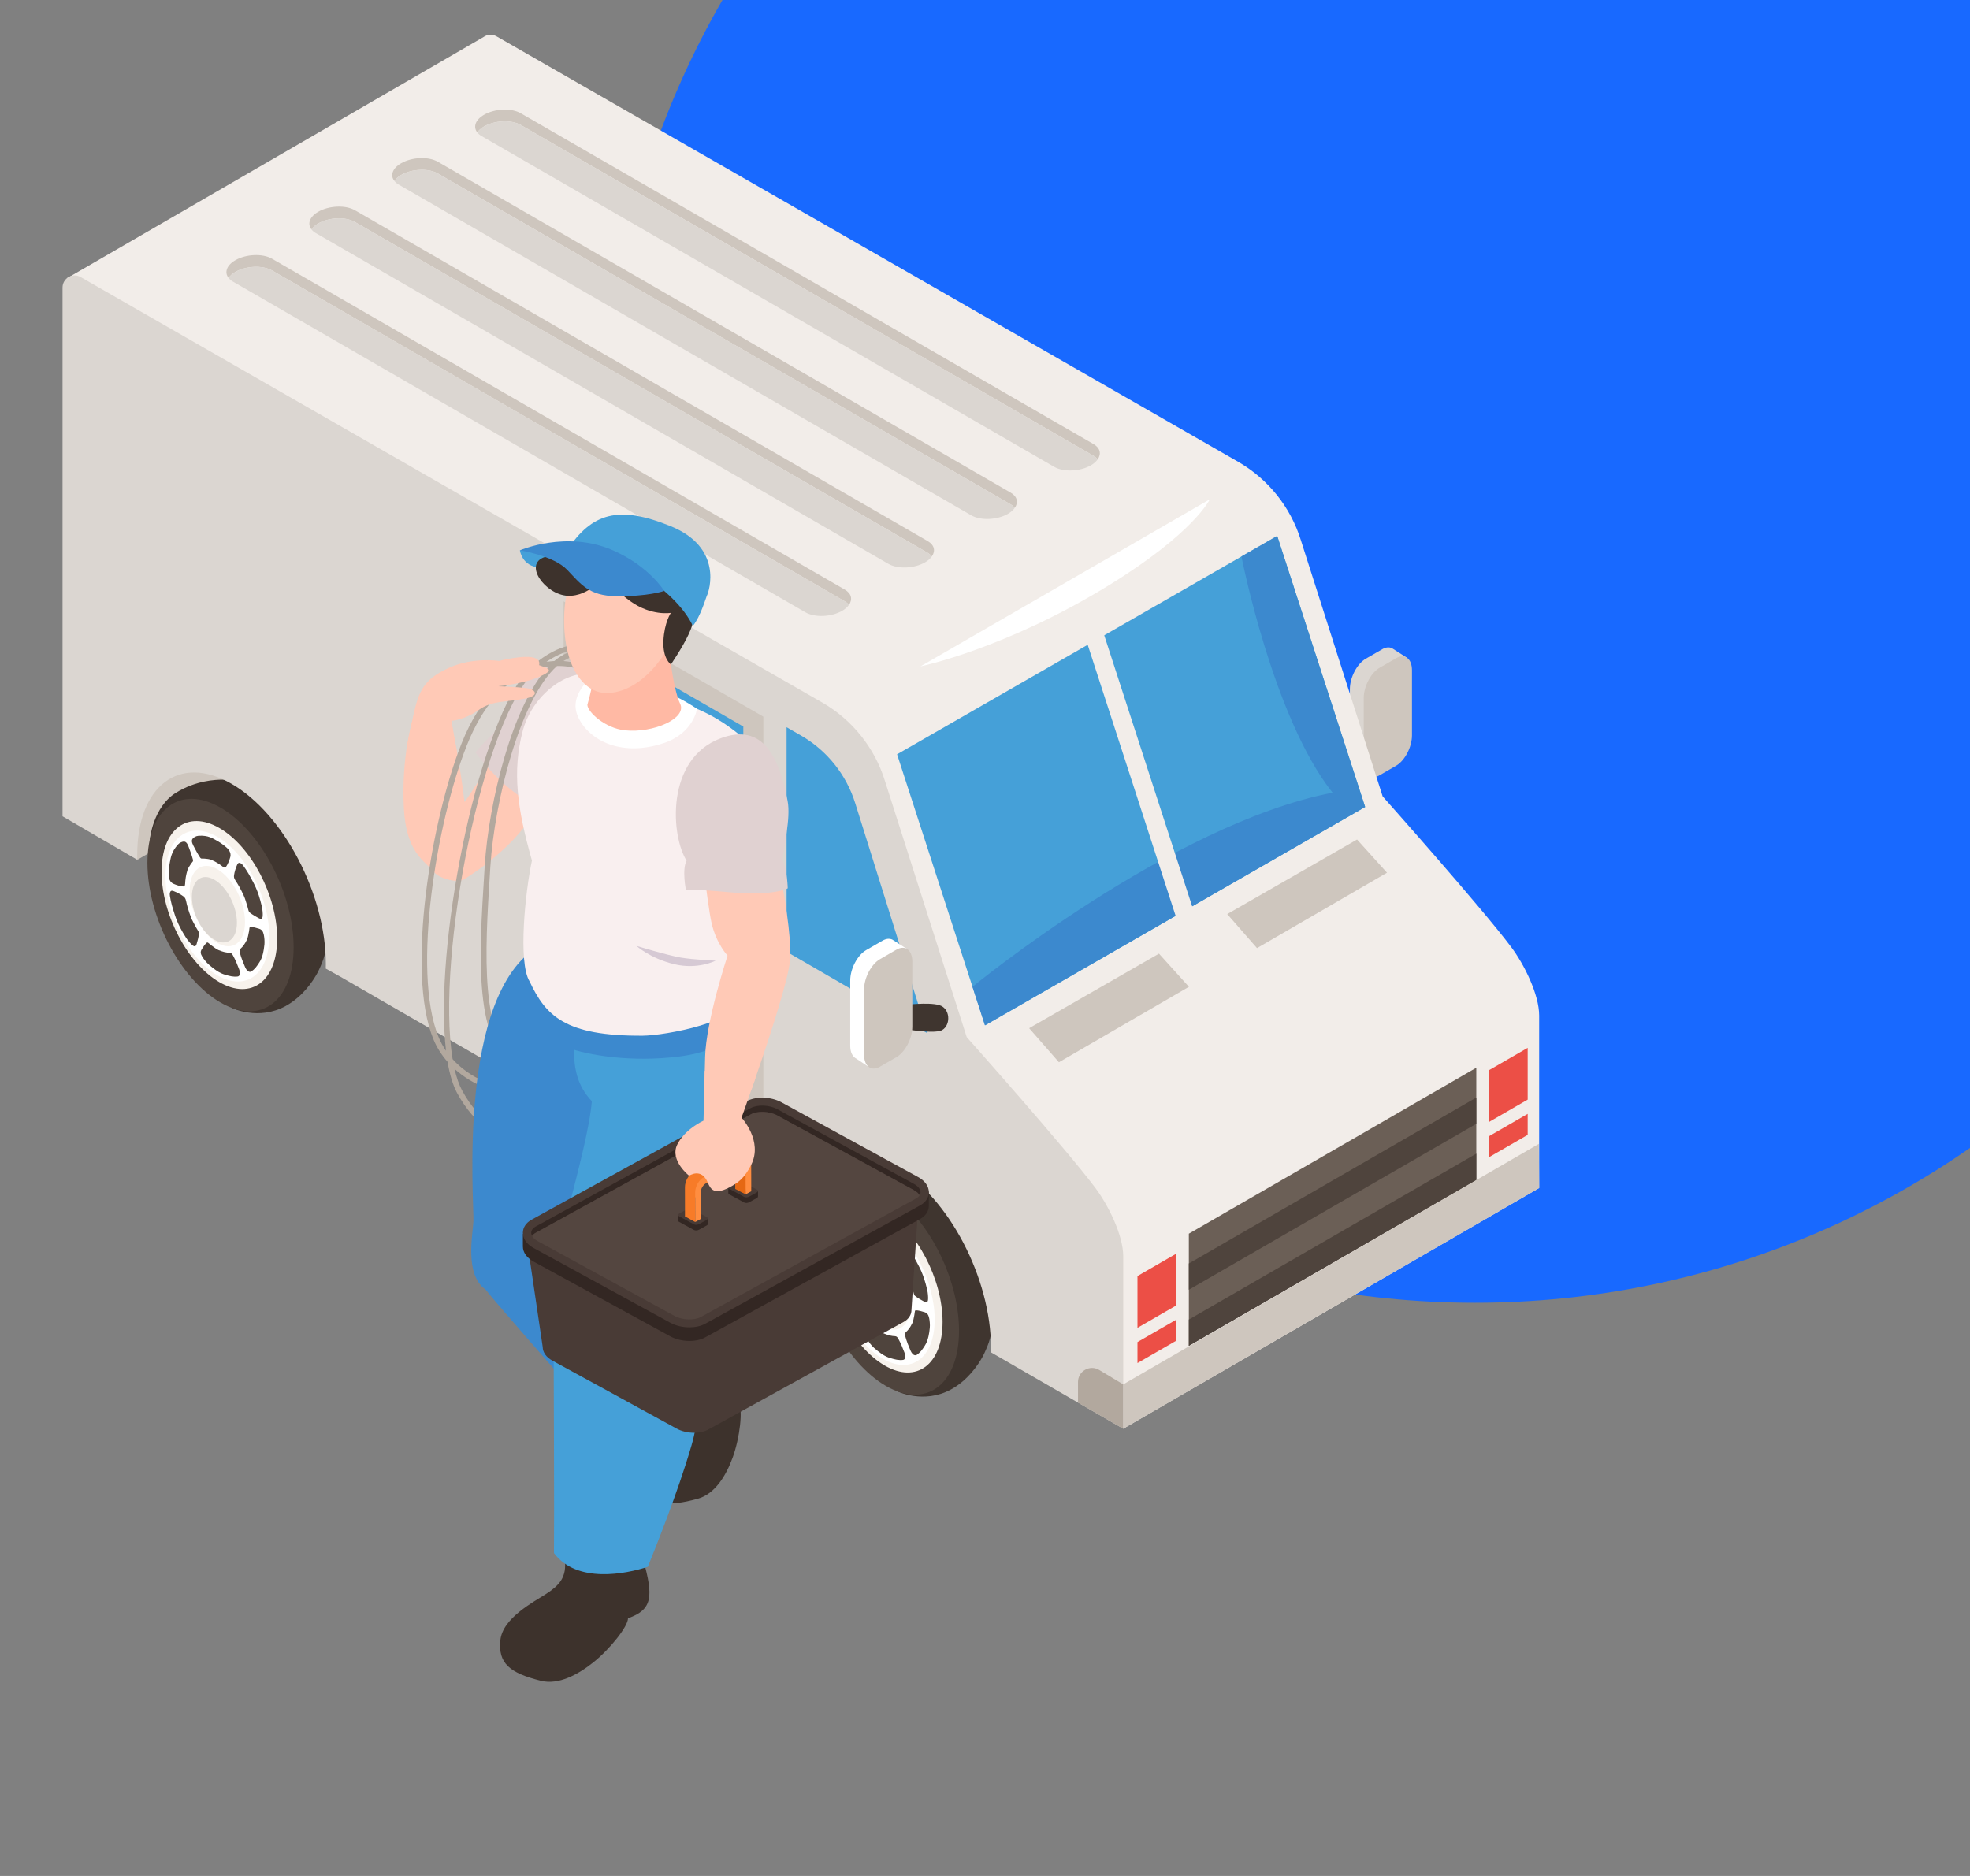 <svg width="1134" height="1080" viewBox="0 0 1134 1080" fill="none" xmlns="http://www.w3.org/2000/svg">
<rect x="0" y="0" width="1134" height="1080" fill="#808080" stroke="none"/>
<g clip-path="url(#clip0_163_181)">
<path d="M849 750C1125.14 750 1349 526.142 1349 250C1349 -26.142 1125.14 -250 849 -250C572.858 -250 349 -26.142 349 250C349 526.142 572.858 750 849 750Z" fill="#1869FF"/>
<path d="M453.002 645.854L461.791 715.829L536.855 672.385L453.002 645.854Z" fill="#CEC6BE"/>
<path d="M571.75 755.102C571.75 724.11 552.905 688.113 529.666 674.694C523.791 671.299 516.815 669.562 511.279 669.573C506.934 669.584 495.83 670.005 484.311 677.123C471.067 685.312 469.287 703.901 469.287 703.901L516.564 801.019C516.564 801.019 531.789 808.487 547.435 799.927C557.169 794.593 563.043 785.788 565.718 780.907C566.891 778.767 568.671 774.455 569.201 772.833C570.844 767.794 571.75 761.855 571.75 755.102Z" fill="#3F352F"/>
<path d="M467.879 717.494C467.879 748.485 486.724 784.483 509.963 797.902C533.208 811.32 552.048 797.077 552.048 766.086C552.048 735.094 533.208 699.097 509.963 685.678C486.718 672.265 467.879 686.508 467.879 717.494Z" fill="#4F443D"/>
<path d="M476.019 722.576C476.019 747.082 490.922 775.552 509.303 786.164C527.684 796.777 542.582 785.515 542.582 761.003C542.582 736.492 527.684 708.022 509.303 697.41C490.917 686.808 476.019 698.07 476.019 722.576Z" fill="#F7F2EC"/>
<path d="M508.14 702.508C524.649 712.04 538.034 737.611 538.034 759.622C538.034 781.633 524.649 791.755 508.14 782.223C491.632 772.691 478.246 747.121 478.246 725.109C478.246 703.093 491.632 692.977 508.14 702.508ZM514.62 709.889C513.889 708.83 510.657 706.253 508.293 704.96C505.727 703.551 502.992 701.471 497.222 701.903C495.977 701.995 494.705 702.732 494.088 703.387C493.155 704.381 493.34 705.62 494.389 707.646C495.377 709.562 496.812 712.319 498.172 714.344C498.849 715.354 499.264 714.895 500.661 715.021C502.064 715.152 503.587 715.261 504.685 715.736C507.409 716.904 509.418 718.187 511.328 719.727C512.289 720.502 512.764 720.245 513.152 719.699C514.183 718.247 514.959 716.244 515.559 714.257C515.925 713.056 515.843 711.663 514.62 709.889ZM492.221 733.173C492.221 744.899 499.351 758.519 508.14 763.591C516.935 768.668 524.064 763.28 524.064 751.553C524.064 739.827 516.935 726.212 508.14 721.135C499.345 716.064 492.221 721.452 492.221 733.173ZM533.684 742.387C531.483 733.063 529.251 729.608 527.444 726.141C525.773 722.942 523.076 718.908 522.219 718.193C520.784 717.003 520.025 717.456 519.55 718.542C518.764 720.327 518.054 722.402 517.732 724.645C517.612 725.486 517.677 726.338 518.485 727.539C520.09 729.924 521.602 732.567 523.349 736.382C524.054 737.922 524.752 740.28 525.413 742.448C526.068 744.615 526.002 745.456 526.81 746.105C528.437 747.41 530.474 748.524 531.887 749.282C533.383 750.085 534.104 749.861 534.229 747.967C534.311 746.722 534.164 744.402 533.684 742.387ZM527.04 780.241C527.837 780.23 530.048 778.281 531.292 776.322C532.646 774.198 534.453 772.457 535.228 764.399C535.398 762.657 535.163 760.299 534.863 758.891C534.41 756.751 533.596 755.872 532.133 755.419C530.746 754.987 528.754 754.392 527.231 754.359C526.472 754.343 526.685 755.304 526.346 757.051C526.008 758.798 525.664 760.708 525.167 761.74C523.939 764.29 522.765 765.791 521.45 766.937C520.789 767.516 520.86 768.368 521.133 769.378C521.859 772.063 522.973 774.913 524.119 777.523C524.812 779.095 525.708 780.252 527.04 780.241ZM499.509 771.621C500.284 772.866 501.769 774.771 503.123 775.967C509.385 781.502 511.967 781.677 514.473 782.419C516.787 783.102 519.817 783.184 520.418 782.692C521.428 781.874 521.28 780.449 520.68 778.833C519.697 776.169 518.523 773.341 517.17 770.879C516.662 769.956 516.111 769.268 515.215 769.252C513.425 769.214 511.487 768.832 508.768 767.691C507.671 767.232 506.06 766.015 504.575 764.923C503.096 763.831 502.572 762.974 502.02 763.46C500.907 764.437 499.837 766.129 499.1 767.319C498.33 768.575 498.341 769.738 499.509 771.621ZM482.766 744.615C483.978 748.327 484.879 752.329 490.016 760.446C491.124 762.204 492.685 763.946 493.635 764.77C495.082 766.02 495.753 765.671 496.234 764.06C496.687 762.537 497.326 760.326 497.538 758.268C497.648 757.242 496.993 756.691 495.901 754.703C494.809 752.711 493.608 750.56 493.002 748.977C491.501 745.057 490.671 742.136 490.092 739.33C489.803 737.922 489.235 737.272 488.547 736.765C486.713 735.405 484.72 734.439 482.886 733.729C481.772 733.298 480.91 733.506 480.752 735.351C480.659 736.453 481.652 741.187 482.766 744.615ZM482.853 729.515C484.693 730.312 486.658 730.962 488.383 731.065C489.033 731.103 489.519 730.885 489.568 729.613C489.672 727.086 490.021 724.645 490.906 721.703C491.266 720.518 492.156 719.219 492.964 718.007C493.766 716.795 494.367 716.757 494.061 715.567C493.45 713.176 492.352 710.244 491.583 708.224C490.769 706.084 489.983 705.14 488.656 705.254C487.783 705.331 486.429 705.882 485.561 706.827C481.543 711.199 481.314 714.737 480.702 717.701C480.135 720.436 479.949 724.689 480.255 725.955C480.768 728.074 481.734 729.034 482.853 729.515Z" fill="white"/>
<path d="M506.447 727.194C513.604 731.327 519.413 742.415 519.413 751.963C519.413 761.511 513.61 765.894 506.447 761.762C499.285 757.629 493.482 746.536 493.482 736.994C493.482 727.446 499.29 723.056 506.447 727.194Z" fill="#DBD6D1"/>
<path d="M531.887 749.288C530.473 748.529 528.436 747.415 526.81 746.111C526.002 745.461 526.067 744.615 525.412 742.453C524.757 740.286 524.058 737.927 523.348 736.388C521.596 732.572 520.084 729.93 518.484 727.544C517.676 726.343 517.611 725.492 517.731 724.651C518.053 722.407 518.768 720.333 519.549 718.548C520.024 717.461 520.783 717.008 522.218 718.198C523.076 718.913 525.772 722.948 527.443 726.147C529.25 729.613 531.483 733.069 533.683 742.393C534.158 744.408 534.31 746.728 534.229 747.978C534.103 749.867 533.382 750.085 531.887 749.288Z" fill="#4F443D"/>
<path d="M513.152 719.71C512.764 720.256 512.295 720.507 511.328 719.738C509.412 718.204 507.403 716.915 504.685 715.747C503.587 715.272 502.07 715.163 500.661 715.032C499.258 714.906 498.849 715.365 498.172 714.355C496.813 712.33 495.377 709.573 494.389 707.657C493.346 705.626 493.155 704.392 494.088 703.398C494.705 702.743 495.972 702.006 497.222 701.914C502.998 701.482 505.733 703.562 508.293 704.971C510.657 706.27 513.889 708.847 514.62 709.9C515.843 711.669 515.925 713.067 515.559 714.273C514.959 716.255 514.184 718.253 513.152 719.71Z" fill="#4F443D"/>
<path d="M480.703 717.701C481.314 714.737 481.543 711.199 485.561 706.826C486.429 705.882 487.783 705.331 488.657 705.254C489.983 705.14 490.769 706.084 491.583 708.224C492.352 710.249 493.45 713.175 494.061 715.567C494.367 716.762 493.766 716.8 492.964 718.007C492.161 719.219 491.266 720.518 490.906 721.703C490.016 724.64 489.672 727.085 489.568 729.613C489.519 730.885 489.033 731.098 488.384 731.065C486.659 730.961 484.699 730.312 482.854 729.515C481.734 729.034 480.768 728.073 480.255 725.955C479.949 724.689 480.135 720.436 480.703 717.701Z" fill="#4F443D"/>
<path d="M482.891 733.729C484.726 734.439 486.718 735.405 488.552 736.764C489.24 737.272 489.808 737.922 490.097 739.33C490.676 742.136 491.506 745.057 493.007 748.977C493.613 750.56 494.814 752.711 495.906 754.703C496.998 756.69 497.647 757.242 497.544 758.268C497.331 760.326 496.692 762.543 496.239 764.06C495.759 765.671 495.087 766.02 493.64 764.77C492.685 763.946 491.129 762.204 490.021 760.446C484.884 752.329 483.983 748.327 482.771 744.615C481.652 741.192 480.664 736.453 480.757 735.351C480.91 733.505 481.778 733.298 482.891 733.729Z" fill="#4F443D"/>
<path d="M502.02 763.46C502.577 762.974 503.095 763.826 504.575 764.923C506.059 766.02 507.664 767.232 508.767 767.691C511.486 768.826 513.424 769.214 515.214 769.252C516.115 769.268 516.667 769.956 517.169 770.879C518.523 773.341 519.696 776.169 520.679 778.833C521.274 780.449 521.427 781.873 520.417 782.692C519.817 783.184 516.787 783.107 514.472 782.419C511.961 781.677 509.384 781.508 503.122 775.967C501.769 774.771 500.284 772.86 499.508 771.621C498.34 769.738 498.329 768.575 499.105 767.314C499.836 766.129 500.906 764.437 502.02 763.46Z" fill="#4F443D"/>
<path d="M521.449 766.932C522.765 765.785 523.938 764.284 525.167 761.735C525.664 760.703 526.013 758.792 526.346 757.045C526.684 755.298 526.466 754.338 527.23 754.354C528.753 754.387 530.746 754.982 532.133 755.413C533.601 755.866 534.409 756.74 534.862 758.885C535.162 760.299 535.397 762.652 535.228 764.393C534.447 772.451 532.64 774.187 531.292 776.316C530.047 778.276 527.836 780.225 527.039 780.236C525.707 780.252 524.812 779.095 524.119 777.512C522.978 774.908 521.864 772.058 521.132 769.367C520.865 768.368 520.789 767.511 521.449 766.932Z" fill="#4F443D"/>
<path d="M69.984 425.113L79.035 494.99L153.836 451.65L69.984 425.113Z" fill="#CEC6BE"/>
<path d="M188.731 534.367C188.731 503.375 169.886 467.378 146.646 453.959C140.772 450.564 133.795 448.828 128.26 448.839C123.914 448.849 112.81 449.27 101.291 456.389C88.047 464.572 86.268 483.166 86.268 483.166L133.544 580.284C133.544 580.284 148.77 587.752 164.416 579.192C174.149 573.858 180.023 565.053 182.698 560.178C183.872 558.038 185.652 553.725 186.181 552.104C187.824 547.06 188.731 541.12 188.731 534.367Z" fill="#3F352F"/>
<path d="M84.859 496.759C84.859 527.751 103.699 563.748 126.944 577.167C150.189 590.585 169.028 576.342 169.028 545.351C169.028 514.359 150.189 478.362 126.944 464.943C103.699 451.53 84.859 465.773 84.859 496.759Z" fill="#4F443D"/>
<path d="M92.999 501.841C92.999 526.347 107.897 554.817 126.283 565.43C144.664 576.042 159.562 564.78 159.562 540.268C159.562 515.762 144.664 487.287 126.283 476.675C107.897 466.073 92.999 477.335 92.999 501.841Z" fill="#F7F2EC"/>
<path d="M125.12 481.774C141.628 491.305 155.014 516.876 155.014 538.887C155.014 560.898 141.628 571.02 125.12 561.488C108.611 551.956 95.226 526.386 95.226 504.374C95.226 482.358 108.611 472.242 125.12 481.774ZM131.6 489.154C130.868 488.095 127.637 485.519 125.273 484.219C122.707 482.811 119.972 480.731 114.202 481.162C112.951 481.255 111.685 481.992 111.068 482.647C110.135 483.641 110.32 484.88 111.368 486.905C112.356 488.821 113.792 491.578 115.157 493.604C115.834 494.613 116.249 494.155 117.652 494.286C119.055 494.417 120.572 494.526 121.675 495.001C124.399 496.169 126.408 497.458 128.319 498.992C129.28 499.767 129.755 499.51 130.142 498.964C131.174 497.512 131.949 495.509 132.55 493.522C132.905 492.321 132.823 490.929 131.6 489.154ZM109.201 512.438C109.201 524.164 116.331 537.784 125.12 542.856C133.915 547.933 141.039 542.545 141.039 530.824C141.039 519.098 133.909 505.477 125.12 500.4C116.325 495.323 109.201 500.711 109.201 512.438ZM150.669 521.647C148.469 512.323 146.236 508.867 144.429 505.401C142.758 502.202 140.062 498.167 139.204 497.452C137.769 496.262 137.01 496.715 136.535 497.802C135.749 499.587 135.039 501.661 134.717 503.905C134.597 504.746 134.662 505.597 135.47 506.798C137.07 509.184 138.588 511.826 140.335 515.642C141.039 517.182 141.738 519.54 142.393 521.707C143.048 523.869 142.982 524.715 143.79 525.365C145.417 526.67 147.453 527.783 148.867 528.542C150.363 529.345 151.084 529.121 151.209 527.226C151.291 525.987 151.144 523.667 150.669 521.647ZM144.019 559.501C144.816 559.49 147.027 557.541 148.272 555.581C149.626 553.458 151.433 551.716 152.214 543.658C152.383 541.917 152.148 539.559 151.848 538.15C151.395 536.01 150.581 535.131 149.118 534.678C147.732 534.247 145.734 533.652 144.216 533.619C143.457 533.603 143.67 534.563 143.332 536.31C142.993 538.057 142.649 539.968 142.152 541C140.924 543.549 139.75 545.05 138.435 546.197C137.774 546.776 137.845 547.627 138.118 548.637C138.844 551.323 139.958 554.173 141.104 556.777C141.798 558.36 142.687 559.517 144.019 559.501ZM116.489 550.886C117.264 552.131 118.749 554.036 120.103 555.232C126.365 560.767 128.947 560.942 131.452 561.685C133.767 562.372 136.797 562.449 137.397 561.957C138.407 561.133 138.255 559.714 137.66 558.098C136.677 555.434 135.503 552.606 134.149 550.144C133.642 549.221 133.09 548.533 132.189 548.517C130.399 548.479 128.461 548.097 125.742 546.956C124.645 546.497 123.034 545.28 121.55 544.188C120.07 543.096 119.546 542.239 118.995 542.725C117.881 543.702 116.806 545.394 116.074 546.585C115.31 547.84 115.321 549.003 116.489 550.886ZM99.751 523.88C100.963 527.592 101.864 531.594 107.001 539.711C108.109 541.469 109.67 543.211 110.626 544.035C112.073 545.285 112.744 544.936 113.224 543.325C113.678 541.802 114.316 539.591 114.529 537.533C114.633 536.507 113.983 535.956 112.891 533.968C111.8 531.981 110.599 529.825 109.993 528.242C108.491 524.322 107.662 521.401 107.083 518.595C106.794 517.187 106.226 516.537 105.538 516.03C103.698 514.67 101.711 513.704 99.877 512.994C98.763 512.563 97.901 512.771 97.742 514.616C97.644 515.719 98.632 520.452 99.751 523.88ZM99.833 508.78C101.673 509.577 103.638 510.227 105.363 510.33C106.013 510.369 106.499 510.15 106.548 508.878C106.652 506.351 107.001 503.91 107.885 500.968C108.246 499.783 109.135 498.484 109.943 497.272C110.746 496.06 111.346 496.022 111.041 494.832C110.429 492.441 109.332 489.515 108.562 487.489C107.749 485.349 106.963 484.405 105.636 484.519C104.763 484.596 103.409 485.147 102.541 486.086C98.523 490.459 98.294 493.997 97.682 496.961C97.115 499.696 96.929 503.949 97.235 505.215C97.748 507.339 98.719 508.3 99.833 508.78Z" fill="white"/>
<path d="M123.428 506.46C130.59 510.592 136.393 521.68 136.393 531.228C136.393 540.776 130.59 545.16 123.428 541.027C116.271 536.894 110.462 525.802 110.462 516.259C110.468 506.711 116.271 502.322 123.428 506.46Z" fill="#DBD6D1"/>
<path d="M148.873 528.548C147.459 527.789 145.423 526.675 143.796 525.37C142.988 524.721 143.054 523.875 142.399 521.713C141.744 519.545 141.045 517.187 140.341 515.648C138.588 511.832 137.076 509.189 135.477 506.804C134.669 505.603 134.603 504.751 134.723 503.91C135.045 501.667 135.76 499.592 136.541 497.807C137.016 496.721 137.775 496.268 139.211 497.458C140.068 498.173 142.765 502.207 144.435 505.406C146.242 508.873 148.475 512.328 150.675 521.653C151.15 523.667 151.303 525.987 151.221 527.237C151.084 529.132 150.364 529.35 148.873 528.548Z" fill="#4F443D"/>
<path d="M130.13 498.975C129.743 499.521 129.273 499.772 128.307 499.003C126.391 497.469 124.382 496.18 121.663 495.012C120.566 494.542 119.048 494.428 117.64 494.297C116.237 494.171 115.827 494.624 115.145 493.614C113.786 491.589 112.345 488.832 111.356 486.916C110.314 484.891 110.123 483.651 111.056 482.658C111.673 482.003 112.94 481.266 114.19 481.173C119.966 480.742 122.701 482.822 125.261 484.23C127.625 485.529 130.857 488.106 131.588 489.165C132.811 490.934 132.893 492.326 132.527 493.538C131.943 495.52 131.162 497.518 130.13 498.975Z" fill="#4F443D"/>
<path d="M97.682 496.966C98.294 494.002 98.523 490.464 102.541 486.092C103.409 485.147 104.763 484.601 105.636 484.525C106.963 484.41 107.749 485.355 108.562 487.495C109.332 489.52 110.43 492.446 111.041 494.837C111.347 496.033 110.746 496.071 109.944 497.277C109.136 498.489 108.246 499.789 107.886 500.973C106.996 503.91 106.652 506.356 106.548 508.883C106.493 510.15 106.008 510.368 105.363 510.336C103.638 510.232 101.678 509.582 99.833 508.785C98.714 508.305 97.748 507.344 97.235 505.226C96.929 503.954 97.115 499.701 97.682 496.966Z" fill="#4F443D"/>
<path d="M99.872 512.994C101.706 513.704 103.699 514.67 105.533 516.03C106.221 516.537 106.789 517.187 107.078 518.596C107.657 521.402 108.486 524.322 109.988 528.242C110.594 529.825 111.795 531.976 112.886 533.968C113.978 535.956 114.628 536.507 114.524 537.533C114.311 539.591 113.673 541.808 113.219 543.325C112.739 544.936 112.068 545.285 110.621 544.035C109.666 543.211 108.11 541.469 106.996 539.711C101.859 531.594 100.958 527.592 99.746 523.88C98.633 520.457 97.639 515.719 97.732 514.616C97.896 512.771 98.758 512.563 99.872 512.994Z" fill="#4F443D"/>
<path d="M119.005 542.725C119.562 542.239 120.08 543.091 121.56 544.188C123.045 545.285 124.655 546.497 125.752 546.956C128.471 548.097 130.409 548.484 132.2 548.517C133.1 548.533 133.652 549.221 134.16 550.144C135.513 552.606 136.687 555.434 137.67 558.098C138.265 559.714 138.418 561.139 137.408 561.957C136.802 562.449 133.777 562.372 131.463 561.685C128.952 560.942 126.375 560.767 120.113 555.232C118.759 554.036 117.274 552.126 116.499 550.886C115.331 549.003 115.32 547.84 116.095 546.585C116.816 545.394 117.891 543.702 119.005 542.725Z" fill="#4F443D"/>
<path d="M138.435 546.197C139.75 545.051 140.924 543.549 142.152 541C142.649 539.968 142.998 538.057 143.331 536.31C143.67 534.569 143.452 533.603 144.216 533.619C145.733 533.652 147.731 534.247 149.118 534.678C150.581 535.131 151.395 536.005 151.848 538.15C152.148 539.559 152.383 541.917 152.213 543.658C151.433 551.716 149.626 553.452 148.272 555.581C147.027 557.541 144.816 559.49 144.019 559.501C142.687 559.517 141.792 558.36 141.099 556.777C139.952 554.173 138.839 551.323 138.112 548.637C137.845 547.633 137.774 546.776 138.435 546.197Z" fill="#4F443D"/>
<path d="M809.844 378.672C809.844 378.672 801.683 373.344 801.29 373.164L801.279 373.158C799.723 372.427 797.785 372.525 795.661 373.753L786.19 379.223C781.156 382.128 777.035 390 777.035 396.714V434.197C777.035 438.057 778.421 440.672 780.539 441.692L780.534 441.703L787.735 446.507L790.257 438.772L795.661 435.655C800.695 432.745 804.816 424.878 804.816 418.163V394.105L809.844 378.672Z" fill="#DBD6D1"/>
<path d="M803.626 440.846L794.154 446.316C789.121 449.221 784.999 446.109 784.999 439.394V401.912C784.999 395.197 789.121 387.33 794.154 384.421L803.626 378.95C808.659 376.046 812.781 379.158 812.781 385.873V423.355C812.781 430.07 808.659 437.942 803.626 440.846Z" fill="#CEC6BE"/>
<path d="M870.01 545.383C852.918 522.515 795.903 458.485 795.903 458.485L748.834 311.017C742.922 291.921 729.994 275.773 712.662 265.826L285.855 20.934C283.354 19.498 280.526 19.81 278.441 21.24L278.446 21.251L38.43 160.263L547.866 678.079L646.568 822.511L885.995 683.937V584.673C886 572.494 877.309 555.144 870.01 545.383Z" fill="#F2EDE9"/>
<path d="M516.384 434.246L566.996 590.296L785.82 464.577L735.208 308.528L516.384 434.246Z" fill="#45A0D8"/>
<path d="M767.077 456.334C673.628 474.54 559.799 568.099 559.799 568.099L567 590.296L785.824 464.577L735.212 308.528L714.626 320.352C714.626 320.352 732.712 413.147 767.077 456.334Z" fill="#3C89CE"/>
<path d="M687.402 525.337L634.601 362.54L625.075 367.972L677.734 530.333L687.402 525.337Z" fill="#F2EDE9"/>
<path d="M646.573 796.995L885.803 658.535L886 683.942L646.573 822.517V796.995Z" fill="#CEC6BE"/>
<path d="M684.339 710.239V774.81L849.812 679.274V614.704L684.339 710.239Z" fill="#6B5F56"/>
<path d="M857.029 645.974L879.384 633.063V603.256L857.029 616.167V645.974Z" fill="#EC4F46"/>
<path d="M857.029 666.26L879.384 653.355V641.263L857.029 654.168V666.26Z" fill="#EC4F46"/>
<path d="M654.772 764.443L677.127 751.532V721.725L654.772 734.636V764.443Z" fill="#EC4F46"/>
<path d="M654.772 784.729L677.127 771.823V759.731L654.772 772.637V784.729Z" fill="#EC4F46"/>
<path d="M849.812 646.989L684.339 742.524V727.402L849.812 631.862V646.989Z" fill="#4F443D"/>
<path d="M849.812 679.274L684.339 774.809V759.688L849.812 664.153V679.274Z" fill="#4F443D"/>
<path d="M706.428 526.238L781.163 483.313L798.409 502.42L723.575 545.837L706.428 526.238Z" fill="#CEC6BE"/>
<path d="M592.408 591.934L667.143 549.014L684.394 568.115L609.555 611.537L592.408 591.934Z" fill="#CEC6BE"/>
<path d="M646.573 822.517V723.259C646.573 711.074 637.882 693.725 630.583 683.959C613.49 661.09 556.475 597.06 556.475 597.06L509.406 449.587C503.494 430.49 490.567 414.342 473.228 404.396L46.427 159.509C41.787 156.851 36 160.197 36 165.547V469.944L79.029 494.99C79.002 494.079 78.991 493.172 78.991 492.266C78.991 452.283 103.3 433.908 133.282 451.224C163.269 468.535 187.573 514.982 187.573 554.959C187.573 555.865 187.562 556.76 187.535 557.645L195.516 562.061L461.906 715.889C461.906 715.889 461.862 714.071 461.862 713.165C461.862 673.182 486.172 654.807 516.154 672.123C546.141 689.434 570.445 735.881 570.445 775.858C570.445 776.764 570.434 777.659 570.407 778.544L646.573 822.517Z" fill="#DBD6D1"/>
<path d="M632.75 788.703C627.378 785.477 620.538 789.347 620.538 795.62V807.488L646.567 822.522V797.001L632.75 788.703Z" fill="#B2A89E"/>
<path d="M324.428 346.201V636.497L439.404 702.885V412.579L324.428 346.201Z" fill="#CEC6BE"/>
<path d="M278.626 72.823C284.855 69.226 294.371 68.833 299.764 71.945L629.491 262.425C630.528 263.026 631.271 263.73 631.86 264.472C634.055 261.366 633.362 257.91 629.491 255.678L299.764 65.197C294.371 62.08 284.855 62.478 278.626 66.076C273.593 68.98 272.25 73.107 274.739 76.236C275.602 75.013 276.868 73.839 278.626 72.823Z" fill="#CEC6BE"/>
<path d="M277.11 78.277L606.837 268.758C612.23 271.875 621.746 271.476 627.975 267.884C629.732 266.869 630.999 265.695 631.861 264.478C631.272 263.735 630.529 263.031 629.492 262.431L299.765 71.95C294.372 68.833 284.856 69.231 278.627 72.829C276.87 73.844 275.603 75.018 274.74 76.235C275.33 76.978 276.073 77.677 277.11 78.277Z" fill="#DBD6D1"/>
<path d="M230.891 100.747C237.12 97.149 246.635 96.756 252.029 99.868L581.756 290.348C582.793 290.944 583.536 291.653 584.125 292.396C586.32 289.289 585.627 285.834 581.756 283.601L252.029 93.115C246.635 89.998 237.12 90.396 230.891 93.994C225.858 96.898 224.515 101.025 227.004 104.153C227.867 102.931 229.133 101.762 230.891 100.747Z" fill="#CEC6BE"/>
<path d="M229.374 106.195L559.101 296.676C564.495 299.793 574.01 299.394 580.239 295.797C581.997 294.781 583.263 293.608 584.126 292.39C583.536 291.648 582.794 290.944 581.756 290.343L252.029 99.868C246.636 96.751 237.12 97.149 230.892 100.747C229.134 101.762 227.867 102.936 227.005 104.153C227.6 104.896 228.342 105.6 229.374 106.195Z" fill="#DBD6D1"/>
<path d="M183.173 128.665C189.402 125.068 198.918 124.675 204.311 127.792L534.038 318.272C535.075 318.867 535.818 319.577 536.407 320.314C538.602 317.208 537.909 313.752 534.038 311.519L204.311 121.039C198.918 117.922 189.402 118.32 183.173 121.918C178.14 124.822 176.797 128.949 179.287 132.077C180.149 130.854 181.41 129.681 183.173 128.665Z" fill="#CEC6BE"/>
<path d="M181.656 134.119L511.383 324.599C516.776 327.717 526.292 327.318 532.52 323.726C534.278 322.71 535.545 321.537 536.407 320.319C535.818 319.577 535.075 318.873 534.038 318.278L204.311 127.786C198.917 124.669 189.402 125.062 183.173 128.66C181.415 129.675 180.149 130.849 179.286 132.066C179.876 132.814 180.618 133.518 181.656 134.119Z" fill="#DBD6D1"/>
<path d="M135.45 156.589C141.678 152.991 151.194 152.598 156.587 155.71L486.314 346.19C487.352 346.791 488.094 347.495 488.684 348.237C490.878 345.131 490.185 341.675 486.314 339.443L156.587 148.957C151.194 145.839 141.678 146.238 135.45 149.83C130.416 152.734 129.073 156.861 131.563 159.99C132.425 158.772 133.692 157.604 135.45 156.589Z" fill="#CEC6BE"/>
<path d="M133.932 162.037L463.659 352.517C469.053 355.635 478.568 355.236 484.797 351.638C486.555 350.623 487.821 349.449 488.684 348.232C488.094 347.489 487.352 346.785 486.314 346.185L156.587 155.71C151.194 152.592 141.679 152.991 135.45 156.589C133.692 157.604 132.425 158.778 131.563 159.995C132.152 160.738 132.895 161.442 133.932 162.037Z" fill="#DBD6D1"/>
<path d="M335.549 480.545L427.88 533.854V418.278L335.549 364.97V480.545Z" fill="#45A0D8"/>
<path d="M484.502 566.27L452.784 547.9V418.666L461.055 423.421C475.985 432.008 487.133 445.901 492.281 462.339L533.792 594.816L518.097 585.727L484.502 566.27Z" fill="#45A0D8"/>
<path d="M360.704 522.046L338.796 509.397C335.745 507.634 333.25 502.862 333.25 498.795C333.25 494.728 335.745 492.839 338.796 494.597L360.704 507.246C363.756 509.009 366.251 513.781 366.251 517.848C366.256 521.92 363.756 523.809 360.704 522.046Z" fill="#3F352F"/>
<path d="M513.855 591.235C513.855 591.235 537.444 595.968 542.428 592.971C547.418 589.979 547.069 580.475 540.616 578.641C534.158 576.807 520.204 578.641 520.204 578.641L513.855 591.235Z" fill="#3F352F"/>
<path d="M522.229 546.448C522.229 546.448 514.067 541.125 513.674 540.94L513.664 540.934C512.108 540.203 510.17 540.301 508.052 541.524L498.574 546.994C493.541 549.898 489.419 557.77 489.419 564.485V601.967C489.419 605.827 490.806 608.442 492.924 609.463L492.919 609.474L500.119 614.278L502.641 606.542L508.046 603.425C513.079 600.521 517.201 592.649 517.201 585.934V561.876L522.229 546.448Z" fill="white"/>
<path d="M516.011 608.622L506.539 614.092C501.506 617.002 497.384 613.885 497.384 607.17V569.688C497.384 562.973 501.506 555.106 506.539 552.197L516.011 546.726C521.044 543.822 525.166 546.934 525.166 553.649V591.131C525.166 597.846 521.044 605.713 516.011 608.622Z" fill="#CEC6BE"/>
<path d="M529.857 383.635L696.388 287.472C696.388 287.472 687.419 306.759 638.155 337.024C578.634 373.601 529.857 383.635 529.857 383.635Z" fill="white"/>
<path d="M373.721 881.151L323.777 881.227C324.094 888.236 324.475 894.099 324.955 897.036C326.771 908.245 321.4 912.995 314.458 917.542C307.522 922.09 289.223 931.402 288.004 944.432C286.785 957.468 293.156 963.111 311.482 967.651C321.473 970.128 332.782 964.055 341.617 956.964C351.183 949.289 361.49 936.356 361.509 931.621C375.856 926.641 376.073 918.856 370.298 897.984C371.88 892.583 372.967 886.879 373.721 881.151Z" fill="#3D322C"/>
<path d="M387.612 758.397L365.627 782.64C369.678 788.503 373.173 793.344 375.164 795.635C382.773 804.369 380.723 811.065 377.22 818.353C373.717 825.641 363.031 842.559 369.021 854.333C375.01 866.112 383.52 867.853 401.708 862.812C411.619 860.063 418.051 849.331 421.81 838.938C425.88 827.682 427.753 811.552 425.211 807.484C434.842 796.214 430.823 789.427 414.606 774.322C413.046 768.926 390.052 763.686 387.612 758.397Z" fill="#3D322C"/>
<path d="M259.805 415.004C259.805 415.004 265.277 442.67 267.379 461.769C269.149 459.727 289.559 428.167 289.559 428.167L318.219 450.808C318.219 450.808 313.632 460.843 301.406 476.567C295.211 484.535 283.918 495.702 267.212 506.177C263.232 508.675 252.784 505.691 249.884 502.101C244.724 495.706 233.791 491.322 232.467 465.082C230.975 435.594 237.353 415.038 237.353 415.038L259.805 415.004Z" fill="#FFC9B6"/>
<path d="M328.466 471.32C305.251 466.638 287.274 451.084 273.621 433.143C277.409 428.619 285.877 419.644 289.53 417.178C299.568 381.053 323.057 376.982 334.741 382.407C356.432 392.476 360.424 415.353 351.124 434.55C346.289 444.561 335.096 462.465 328.466 471.32Z" fill="#E0D1D1"/>
<path d="M305.663 658.094C288.316 658.12 273.3 647.984 263.147 629.288C260.689 624.761 258.874 618.64 257.631 611.285C254.163 607.354 251.366 602.933 249.41 598.139C233.568 559.233 248.397 471.559 265.569 428.289C277.22 398.906 293.494 387.148 307.054 382.795C322.374 369.787 334.532 369.812 342.052 372.119C351.999 375.184 360.103 384.419 362.682 395.659C364.014 401.446 365.519 413.461 366.735 429.029C378.179 486.733 377.509 574.331 364.893 608.11C354.134 636.904 331.999 656.486 308.506 658.003C307.554 658.06 306.602 658.092 305.663 658.094ZM261.64 615.345C262.775 620.301 264.229 624.526 266.053 627.87C276.114 646.418 291.148 656.052 308.292 654.91C330.495 653.476 351.51 634.701 361.834 607.074C372.509 578.51 374.228 516.986 368.674 464.875C370.173 512.145 367.965 569.92 355.04 597.874C345.313 618.912 325.219 631.109 301.521 630.668C286.136 630.338 271.837 624.601 261.64 615.345ZM260.549 609.768C270.227 620.445 285.257 627.221 301.588 627.569C324.191 628.148 342.878 616.474 352.053 596.626C368.226 561.639 367.359 479.139 363.615 430.428C358.214 402.744 350.256 382.24 340.12 378.518C334.908 376.599 329.895 377.189 324.802 380.295C324.659 380.382 324.522 380.469 324.379 380.556C329.197 380.816 332.217 381.735 332.334 381.772L331.289 384.711C330.78 384.551 326.827 383.311 320.634 383.413C299.365 402.343 284.597 461.748 282.286 498.642L282.057 502.281C279.173 548.051 275.9 599.927 299.76 612.721L298.16 615.426C272.519 601.674 275.709 551.056 278.803 502.1L279.026 498.461C281.331 461.704 295.054 405.734 315.739 383.774C313.679 384.037 311.496 384.474 309.202 385.141C278.386 411.38 250.74 550.499 260.549 609.768ZM302.25 387.798C290.876 393.263 278.272 405.04 268.615 429.382C251.632 472.198 236.886 558.788 252.453 597.025C253.585 599.812 255.029 602.457 256.735 604.952C249.799 545.238 273.925 422.55 302.25 387.798ZM334.187 374.313C336.54 374.309 338.921 374.745 341.295 375.616C349.436 378.61 356.09 390.227 361.265 406.916C360.665 402.387 360.066 398.78 359.502 396.321C357.166 386.135 349.917 377.791 341.046 375.065C332.939 372.56 323.881 374.644 314.542 381.03C316.132 380.786 317.657 380.635 319.092 380.552C320.381 379.453 321.696 378.49 323.044 377.676C326.692 375.446 330.425 374.318 334.187 374.313Z" fill="#B2A89E"/>
<path d="M272.522 703.111C272.259 710.103 267.157 733.93 279.583 742.452C301.172 753.662 321.226 741.149 345.044 735.12C350.539 730.066 355.003 724.723 359.276 717.83C385.361 675.781 385.908 623.748 377.376 576.978C377.021 575.039 375.33 573.269 373.185 573.092C358.339 571.906 310.016 544.789 310.016 544.789C262.925 572.838 272.967 691.204 272.522 703.111Z" fill="#3C89CE"/>
<path d="M279.582 742.452C280.405 743.486 281.221 744.513 282.012 745.485C287.812 752.604 319.72 789.13 341.087 813.369C352.914 826.789 355.782 835.176 362.804 835.736C386.908 837.646 398.112 814.578 398.012 803.918C397.84 785.386 362.864 733.345 342.892 713.263C326.069 728.473 302.381 738.761 279.582 742.452Z" fill="#3C89CE"/>
<path d="M340.687 633.944C327.733 620.458 327.331 600.569 338.192 566.185C355.374 550.874 406.692 576.302 426.706 580.821C441.708 598.512 431.793 620.883 421.422 642.939C421.442 664.762 416.226 695.078 412.215 728.404C411.204 736.761 404.73 762.139 394.542 767.72C397.373 781.662 406.688 802.411 398.062 832.106C390.013 859.811 377.088 891.515 372.925 901.983C360.401 906.124 332.071 911.832 318.882 894.082C319.132 869.872 318.749 806.145 318.596 743.917C314.525 732.823 338.184 664.107 340.687 633.944Z" fill="#45A0D8"/>
<path d="M428.379 582.919L431.166 589.937C431.166 589.937 419.05 604.62 391.309 608.195C363.569 611.77 338.137 607.47 326.455 603.05C314.772 598.623 310.081 587.22 310.081 587.22C310.081 587.22 374.343 597.523 391.286 592.954C408.229 588.392 428.379 582.919 428.379 582.919Z" fill="#3C89CE"/>
<path d="M431.13 565.753C428.817 553.838 411.951 553.058 411.951 553.058L405.387 575.163C405.387 575.163 434.474 582.96 431.13 565.753Z" fill="#3C89CE"/>
<path d="M304.857 565.008C298.08 554.11 302.387 513.203 306.206 495.421C297.856 465.987 294.655 444.342 300.969 420.483C304.904 405.614 319.129 388.505 338.353 387.54C347.726 387.073 379.448 399.545 385.431 402.666C410.051 409.267 424.723 420.413 441.321 437.749C443.378 439.896 435.17 509.035 431.07 521.989C426.288 537.101 429.015 560.215 425.36 574.327C427.206 588.053 382.933 596.196 369.868 596.265C325.062 596.513 314.111 584.66 304.857 565.008Z" fill="#F9EFEF"/>
<path d="M411.951 553.058C411.951 553.058 401.658 558.453 387.826 555.028C373.987 551.603 366.382 544.555 366.382 544.555C366.382 544.555 383.848 549.889 391.654 551.235C399.466 552.568 411.951 553.058 411.951 553.058Z" fill="#D6C9D4"/>
<path d="M401.217 408.077C401.217 408.077 399.263 422.125 381.996 427.834C355.873 436.471 337.347 424.71 332.288 411.572C327.229 398.433 343.263 387.526 343.263 387.526C343.263 387.526 376.223 390.947 401.217 408.077Z" fill="white"/>
<path d="M343.174 380.634C348.697 381.685 357.996 383.345 363.497 382.314C370.796 380.951 379.038 377.511 385.06 372.339C385.593 379.559 388.058 397.945 391.538 405.21C395.507 413.515 376.289 422.129 359.806 420.462C348.278 419.295 338.087 409.79 338.12 405.712C341.57 393.9 341.95 386.152 343.174 380.634Z" fill="#FFB9A4"/>
<path d="M325.603 344.928C327.231 334.935 331.006 322.558 339.974 316.26C348.837 310.03 362.705 310.802 373.047 312.602C389.075 315.398 398.445 333.594 393.272 352.939C388.494 370.803 372.445 397.41 350.718 398.937C339.657 399.71 332.166 391.094 328.376 380.662C323.878 368.297 324.26 353.174 325.603 344.928Z" fill="#FFC9B6"/>
<path d="M328.151 322.897C327.962 322.897 318.438 327.275 310.725 326.754C300.378 326.051 299.268 316.823 299.268 316.823C299.268 316.823 312.034 313.339 319.729 314.332C327.423 315.33 328.151 322.897 328.151 322.897Z" fill="#45A0D8"/>
<path d="M398.624 357.028C398.624 357.028 399.811 357.739 396.426 365.113C393.041 372.488 386.211 382.514 386.211 382.514C386.211 382.514 381.388 379.33 381.894 368.854C382.399 358.379 386.166 352.826 386.166 352.826C386.166 352.826 374.969 354.845 362.751 346.044C350.534 337.242 348.934 330.687 348.934 330.687C348.934 330.687 339.5 343.624 326.715 342.987C313.93 342.349 300.897 324.655 313.708 320.644C326.512 316.627 355.692 320.419 355.692 320.419C355.692 320.419 399.437 343.087 398.624 357.028Z" fill="#3D322C"/>
<path d="M398.829 360.337C389.058 339.508 352.958 315.701 326.127 317.278C326.27 317.055 326.367 316.838 326.517 316.615C340.736 295.408 355.893 290.663 386.069 302.914C416.245 315.165 408.401 340.142 406.815 343.151C406.425 343.901 403.215 355.069 398.829 360.337Z" fill="#45A0D8"/>
<path d="M382.339 340.2C382.339 340.2 373.679 325.89 352.608 316.718C326.11 305.18 299.268 316.823 299.268 316.823C299.268 316.823 318.622 319.812 326.536 328.1C334.449 336.381 339.042 342.993 354.585 343.224C373.1 343.493 382.339 340.2 382.339 340.2Z" fill="#3C89CE"/>
<path d="M400.049 740.1C397.938 741.188 395.628 748.449 388.153 754.578C380.678 760.707 375.049 762.581 375.049 762.581C375.049 762.581 376.846 752.829 387.12 748.14C397.387 743.451 400.049 740.1 400.049 740.1Z" fill="#3C89CE"/>
<path d="M372.721 767.766C372.721 767.766 382.235 773.262 383.814 778.763C385.394 784.265 386.647 789.779 386.647 789.779C386.647 789.779 380.278 789.82 377.345 781.915C374.413 774.011 372.721 767.766 372.721 767.766Z" fill="#3C89CE"/>
<path d="M303.704 716.563L312.398 775.45C312.402 778.524 314.434 781.403 317.977 783.337L389.487 822.444C392.331 823.995 395.899 824.852 399.543 824.846C402.685 824.841 405.527 824.192 407.748 822.968L520.111 761.072C523.01 759.475 524.675 756.962 524.671 754.173L528.883 690.011L303.704 716.563Z" fill="#493B36"/>
<path d="M534.641 685.999L529.301 686.007C529.04 685.84 528.831 685.642 528.544 685.494L449.818 642.437C446.687 640.725 442.761 639.789 438.751 639.795C435.29 639.8 432.161 640.518 429.712 641.866L306.002 710.015C305.761 710.152 305.579 710.325 305.351 710.474L300.976 710.481L300.987 717.615C300.992 721.005 303.226 724.169 307.128 726.301L385.854 769.358C388.979 771.07 392.912 772.006 396.921 772C400.383 771.994 403.504 771.277 405.96 769.928L529.664 701.78C532.856 700.021 534.684 697.254 534.679 694.186C534.685 693.82 534.641 685.999 534.641 685.999Z" fill="#332723"/>
<path d="M396.918 764.159C392.908 764.166 388.976 763.229 385.851 761.517L307.125 718.461C303.23 716.329 300.989 713.165 300.984 709.775C300.979 706.707 302.807 703.94 305.998 702.181L429.709 634.033C432.158 632.684 435.286 631.966 438.748 631.961C442.757 631.955 446.683 632.891 449.815 634.603L528.541 677.659C532.442 679.792 534.677 682.956 534.682 686.346C534.686 689.414 532.859 692.181 529.667 693.94L405.963 762.088C403.508 763.437 400.379 764.154 396.918 764.159Z" fill="#493B36"/>
<path d="M308.394 709.745L432.097 641.597C436.006 639.446 442.904 639.702 447.425 642.181L526.151 685.237C527.717 686.096 528.768 687.111 529.35 688.158C530.67 686.067 529.545 683.459 526.146 681.599L447.42 638.543C442.898 636.07 436 635.808 432.092 637.958L308.388 706.107C305.835 707.517 305.199 709.619 306.304 711.595C306.74 710.912 307.43 710.273 308.394 709.745Z" fill="#332723"/>
<path d="M309.502 714.516L388.228 757.572C392.749 760.044 399.647 760.306 403.555 758.15L527.259 690.002C528.223 689.467 528.92 688.834 529.349 688.151C528.761 687.105 527.716 686.084 526.15 685.231L447.424 642.175C442.903 639.702 436.005 639.44 432.097 641.591L308.393 709.739C307.429 710.273 306.732 710.906 306.303 711.589C306.891 712.648 307.936 713.663 309.502 714.516Z" fill="#544640"/>
<path d="M407.447 701.413L403.796 701.419L403.798 702.255L398.337 699.264C397.606 698.868 396.328 698.92 395.488 699.38L393.996 700.2L393.995 699.481L390.344 699.487L390.349 702.604L390.369 702.604C390.317 702.896 390.467 703.187 390.839 703.391L399.465 708.107C400.195 708.502 401.48 708.451 402.313 707.991L406.756 705.548C407.283 705.256 407.478 704.878 407.4 704.531L407.452 704.531L407.447 701.413Z" fill="#332723"/>
<path d="M399.461 704.878L390.835 700.162C390.104 699.76 390.201 699.059 391.035 698.593L395.477 696.144C396.318 695.684 397.602 695.627 398.326 696.028L406.951 700.745C407.682 701.14 407.586 701.847 406.752 702.313L402.309 704.755C401.469 705.222 400.191 705.273 399.461 704.878Z" fill="#493B36"/>
<path d="M436.323 685.583L432.679 685.589L432.681 686.425L427.219 683.44C426.489 683.044 425.205 683.096 424.371 683.556L422.879 684.376L422.878 683.663L419.234 683.669L419.238 686.787L419.258 686.787C419.206 687.078 419.357 687.369 419.729 687.573L428.354 692.289C429.085 692.691 430.363 692.633 431.203 692.173L435.645 689.731C436.173 689.438 436.368 689.06 436.289 688.713L436.341 688.713L436.337 685.583L436.323 685.583Z" fill="#332723"/>
<path d="M428.336 689.047L419.71 684.331C418.98 683.936 419.07 683.229 419.91 682.763L424.352 680.32C425.193 679.86 426.477 679.803 427.201 680.205L435.827 684.921C436.557 685.316 436.467 686.023 435.627 686.489L431.184 688.932C430.344 689.398 429.067 689.449 428.336 689.047Z" fill="#493B36"/>
<path d="M430.635 665.126L424.848 662.085L424.841 662.092C423.999 661.603 422.897 661.611 421.679 662.282L399.037 674.756C396.406 676.204 394.273 680.094 394.278 683.434L394.28 684.68L394.304 700.305L400.189 703.525L400.169 690.212C400.167 689.016 402.976 683.873 404.99 679.625L423.269 670.207C423.333 673.914 423.33 684.531 423.33 684.531L426.489 682.79L432.374 685.881L432.351 670.726L430.635 665.126Z" fill="#F77B28"/>
<path d="M429.208 687.608L423.323 684.518L423.262 670.195L429.18 668.556L430.513 675.328L429.208 687.608Z" fill="#E56813"/>
<path d="M400.164 686.518L400.19 703.519L403.349 701.779C403.349 701.779 403.305 690.046 403.372 687.17C403.421 684.846 403.856 683.817 404.819 682.588C406.452 680.497 408.324 680.816 411.693 679.689C414.814 678.649 415.114 678.488 416.26 677.854C417.413 677.22 417.706 677.052 420.825 674.661C424.192 672.071 426.059 669.695 427.696 669.984C428.661 670.156 429.092 670.707 429.154 672.969C429.224 675.77 429.222 687.602 429.222 687.602L432.381 685.862L432.355 668.787C432.35 665.446 430.21 663.912 427.578 665.366L404.936 677.84C402.285 679.294 400.159 683.178 400.164 686.518Z" fill="#FF8D40"/>
<path d="M418.812 550.146C418.812 550.146 406.384 587.78 405.887 608.551C405.728 615.418 405.568 621.728 405.427 627.121L432.644 627.079C440.07 605.803 452.252 569.65 454.46 555.261C457.682 534.289 442.135 470.758 442.135 470.758L401.755 470.819C401.755 470.819 406.921 519.837 409.65 531.609C412.387 543.388 418.812 550.146 418.812 550.146Z" fill="#FFC9B6"/>
<path d="M434.883 620.643C424.707 620.863 414.431 619.347 405.703 616.416C405.292 633.189 404.958 645.183 404.958 645.183C404.958 645.183 394.091 650.046 389.789 659.083C385.487 668.12 396.687 676.879 396.687 676.879C396.687 676.879 403.773 671.991 407.424 680.842C409.06 684.813 411.255 687.883 419.241 683.898C424.85 681.101 428.471 678.331 432.351 670.714C439.391 656.894 426.854 643.439 426.854 643.439C426.854 643.439 430.353 633.777 434.883 620.643Z" fill="#FFC9B6"/>
<path d="M414.848 425.033C439.151 415.929 448.471 435.804 453.372 461.041C455.376 471.339 450.813 488.477 450.497 495.227C453.297 501.644 453.448 511.406 453.448 511.406C453.448 511.406 445.267 516.11 419.421 513.639C401.439 511.918 394.836 512.307 394.836 512.307C394.836 512.307 392.464 500.559 395.227 495.478C386.157 481.286 383.026 436.957 414.848 425.033Z" fill="#E0D1D1"/>
<path d="M287.226 380.501C287.226 380.501 272.306 378.119 258.241 384.549C244.176 390.979 241.056 397.609 237.961 411.758C234.867 425.906 233.904 431.914 233.904 431.914C233.904 431.914 237.775 435.069 245.69 435.565C253.605 436.061 263.496 432.433 262.915 431.87C262.334 431.301 259.799 414.997 259.799 414.997C259.799 414.997 267.406 414.515 275.462 408.782C283.518 403.043 291.545 404.314 302.272 402.165C310.23 400.573 308.322 397.644 305.165 396.608C302.008 395.571 286.739 395.08 286.739 395.08C286.739 395.08 301.457 393.663 310.467 389.621C319.477 385.578 315.878 385.013 310.32 382.915C311.965 375.574 295.958 378.381 287.226 380.501Z" fill="#FFC9B6"/>
</g>
<defs>
<clipPath id="clip0_163_181">
<rect width="1134" height="1080" fill="white"/>
</clipPath>
</defs>
</svg>
